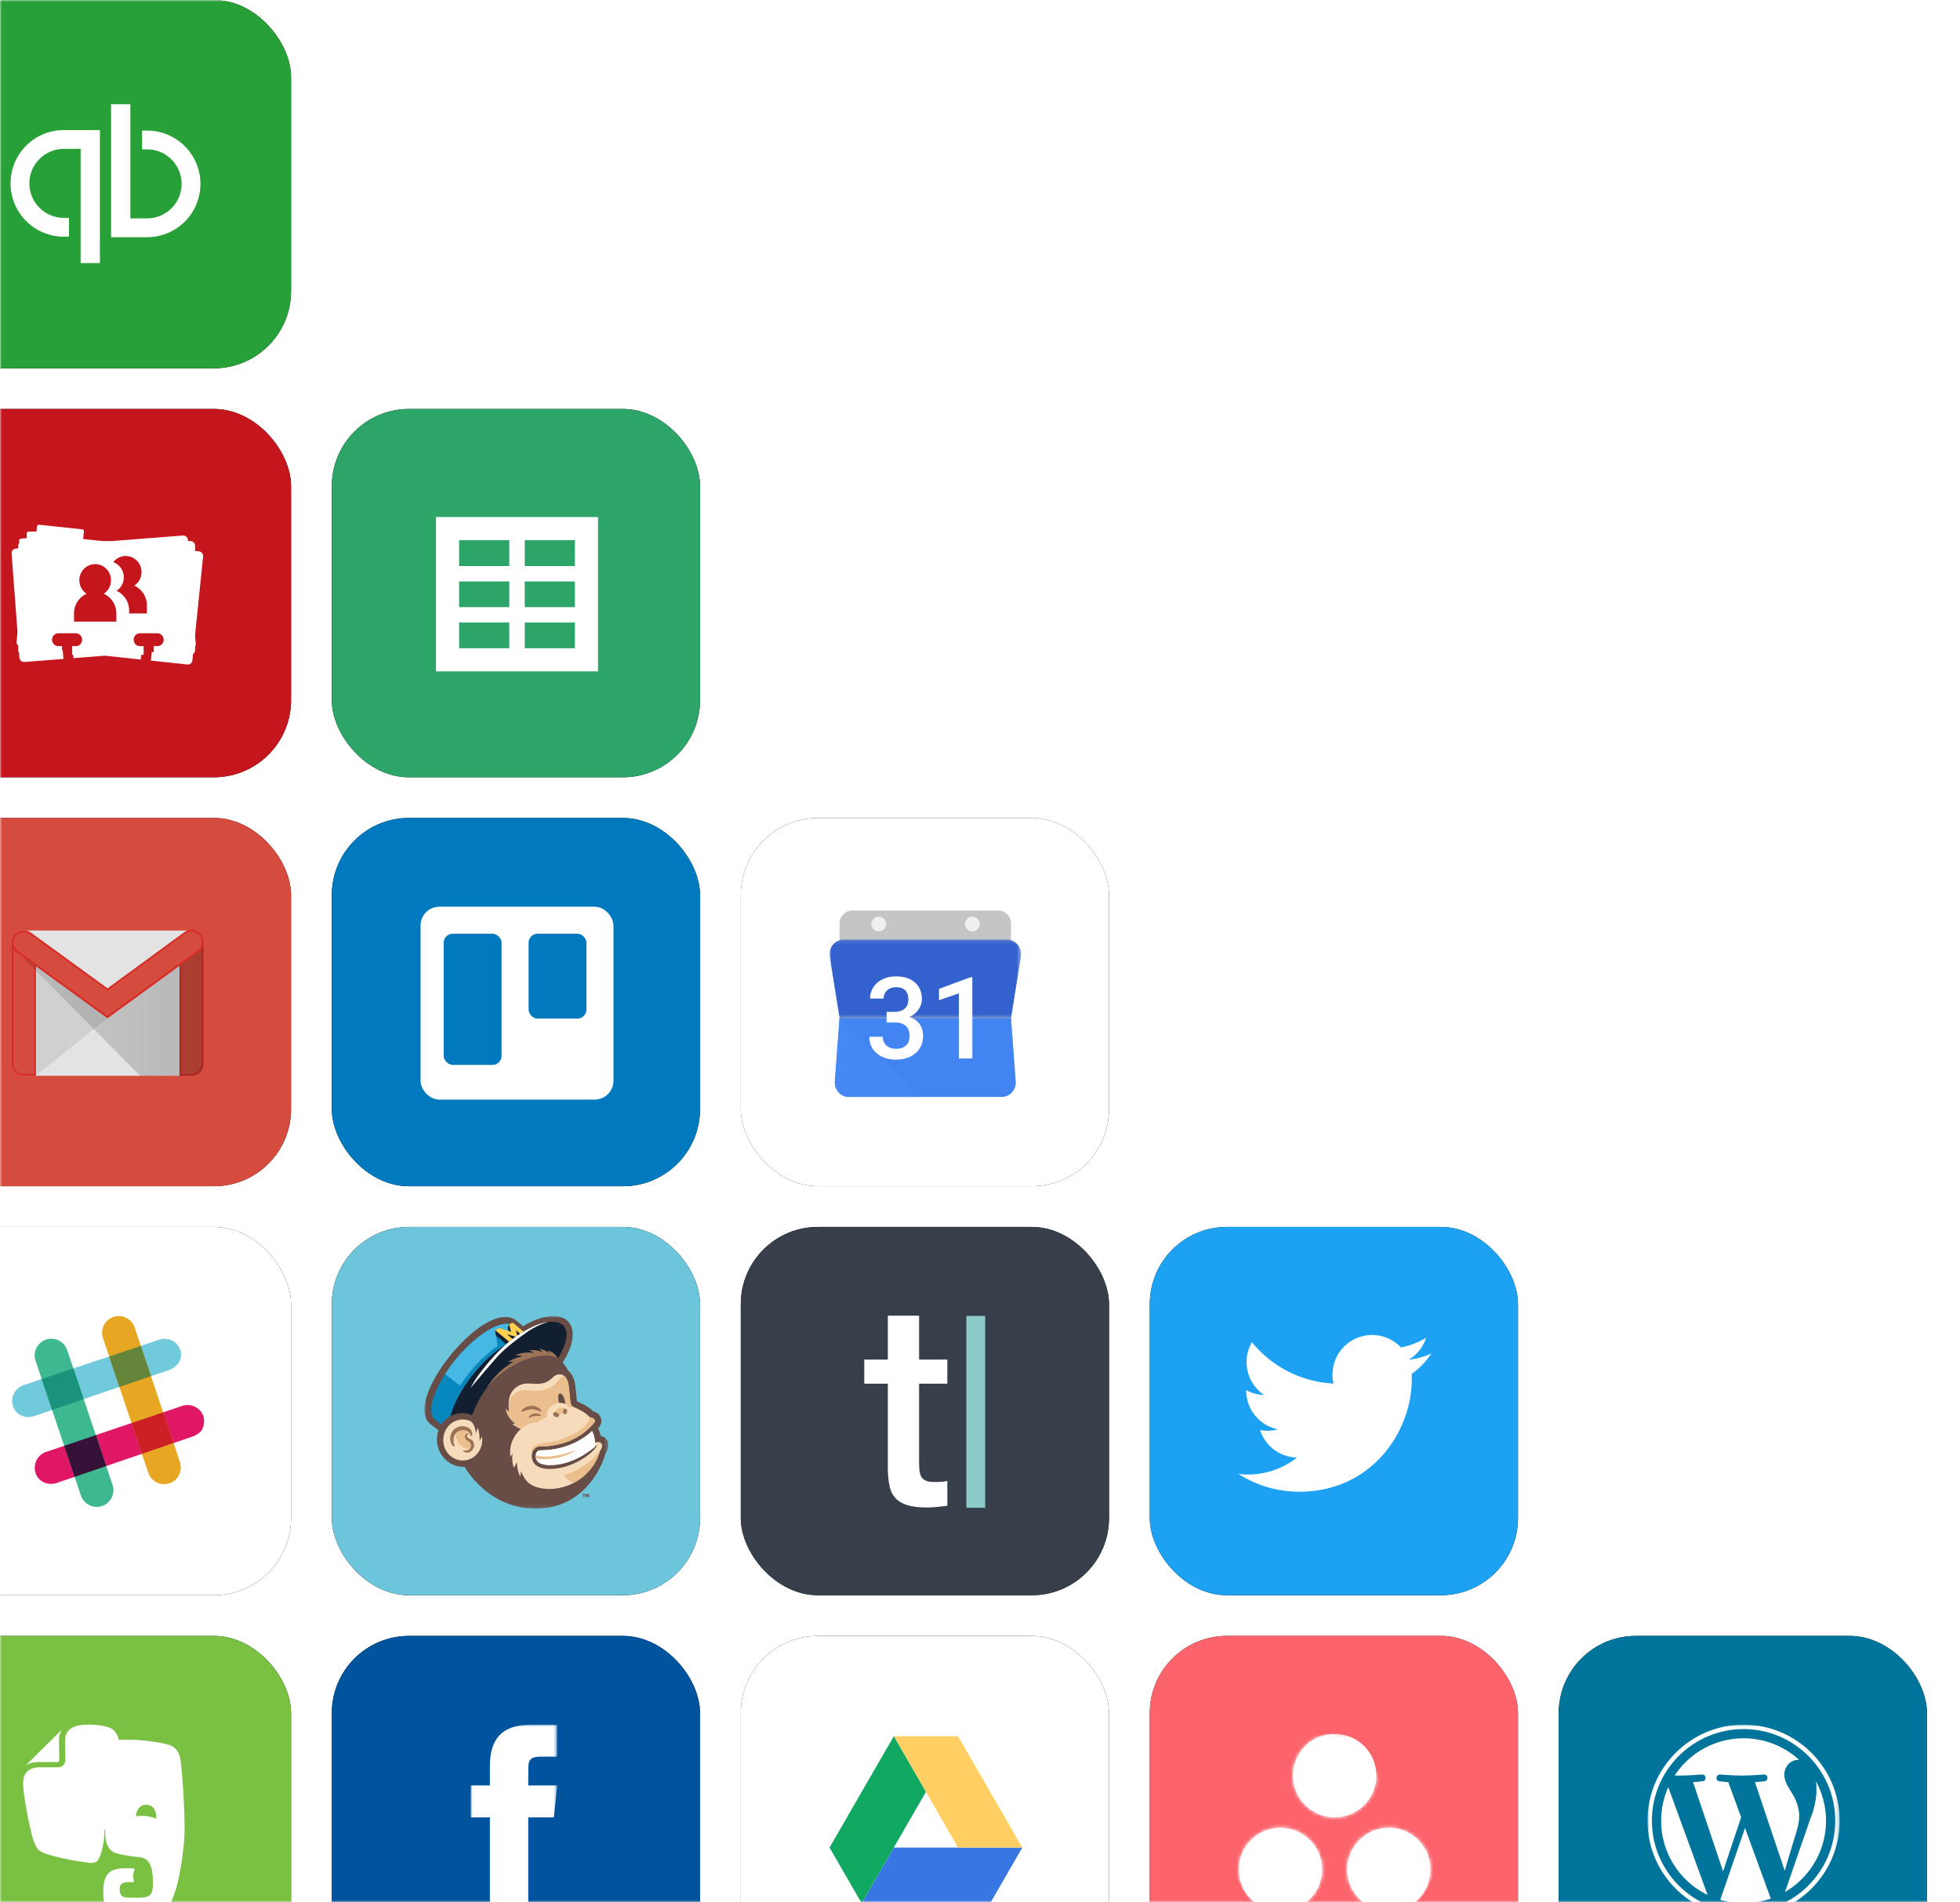 <svg width="508" height="493" viewBox="0 0 508 493" xmlns="http://www.w3.org/2000/svg" xmlns:xlink="http://www.w3.org/1999/xlink"><title>hero-icons-left</title><defs><path id="a" d="M0 0h508v493H0z"/><rect id="d" width="95.437" height="95.455" rx="20"/><filter x="-50%" y="-50%" width="200%" height="200%" filterUnits="objectBoundingBox" id="c"><feOffset in="SourceAlpha" result="shadowOffsetOuter1"/><feGaussianBlur stdDeviation="5" in="shadowOffsetOuter1" result="shadowBlurOuter1"/><feColorMatrix values="0 0 0 0 0 0 0 0 0 0 0 0 0 0 0 0 0 0 0.1 0" in="shadowBlurOuter1"/></filter><path id="e" d="M0 0h49.806v49.806H0z"/><rect id="h" width="95.437" height="95.455" rx="20"/><filter x="-50%" y="-50%" width="200%" height="200%" filterUnits="objectBoundingBox" id="g"><feOffset in="SourceAlpha" result="shadowOffsetOuter1"/><feGaussianBlur stdDeviation="5" in="shadowOffsetOuter1" result="shadowBlurOuter1"/><feColorMatrix values="0 0 0 0 0 0 0 0 0 0 0 0 0 0 0 0 0 0 0.1 0" in="shadowBlurOuter1"/></filter><path id="i" d="M.055.158h49.73v45.967H.056V.158z"/><path d="M24.92.158C18.948.158 14.106 5 14.106 10.973c0 5.974 4.842 10.817 10.816 10.817 5.973 0 10.815-4.843 10.815-10.817L24.92.158zm3.235 35.15c0 5.974 4.842 10.817 10.815 10.817 5.974 0 10.816-4.843 10.816-10.817 0-5.973-4.842-10.815-10.816-10.815-5.973 0-10.815 4.842-10.815 10.815zm-28.1 0c0-5.973 4.843-10.814 10.815-10.814 5.974 0 10.817 4.841 10.817 10.815 0 5.973-4.843 10.816-10.817 10.816-5.972 0-10.815-4.843-10.815-10.816z" id="k"/><rect id="n" width="95.437" height="95.455" rx="20"/><filter x="-50%" y="-50%" width="200%" height="200%" filterUnits="objectBoundingBox" id="m"><feOffset in="SourceAlpha" result="shadowOffsetOuter1"/><feGaussianBlur stdDeviation="5" in="shadowOffsetOuter1" result="shadowBlurOuter1"/><feColorMatrix values="0 0 0 0 0 0 0 0 0 0 0 0 0 0 0 0 0 0 0.1 0" in="shadowBlurOuter1"/></filter><rect id="p" width="95.437" height="95.455" rx="20"/><filter x="-50%" y="-50%" width="200%" height="200%" filterUnits="objectBoundingBox" id="o"><feOffset in="SourceAlpha" result="shadowOffsetOuter1"/><feGaussianBlur stdDeviation="5" in="shadowOffsetOuter1" result="shadowBlurOuter1"/><feColorMatrix values="0 0 0 0 0 0 0 0 0 0 0 0 0 0 0 0 0 0 0.1 0" in="shadowBlurOuter1"/></filter><path id="q" d="M11.216 48.072H22.43V0H0v48.072z"/><rect id="t" width="95.437" height="95.455" rx="20"/><filter x="-50%" y="-50%" width="200%" height="200%" filterUnits="objectBoundingBox" id="s"><feOffset in="SourceAlpha" result="shadowOffsetOuter1"/><feGaussianBlur stdDeviation="5" in="shadowOffsetOuter1" result="shadowBlurOuter1"/><feColorMatrix values="0 0 0 0 0 0 0 0 0 0 0 0 0 0 0 0 0 0 0.1 0" in="shadowBlurOuter1"/></filter><rect id="v" width="95.437" height="95.455" rx="20"/><filter x="-50%" y="-50%" width="200%" height="200%" filterUnits="objectBoundingBox" id="u"><feOffset in="SourceAlpha" result="shadowOffsetOuter1"/><feGaussianBlur stdDeviation="5" in="shadowOffsetOuter1" result="shadowBlurOuter1"/><feColorMatrix values="0 0 0 0 0 0 0 0 0 0 0 0 0 0 0 0 0 0 0.1 0" in="shadowBlurOuter1"/></filter><rect id="x" width="95.437" height="95.455" rx="20"/><filter x="-50%" y="-50%" width="200%" height="200%" filterUnits="objectBoundingBox" id="w"><feOffset in="SourceAlpha" result="shadowOffsetOuter1"/><feGaussianBlur stdDeviation="5" in="shadowOffsetOuter1" result="shadowBlurOuter1"/><feColorMatrix values="0 0 0 0 0 0 0 0 0 0 0 0 0 0 0 0 0 0 0.1 0" in="shadowBlurOuter1"/></filter><rect id="z" width="95.437" height="95.455" rx="20"/><filter x="-50%" y="-50%" width="200%" height="200%" filterUnits="objectBoundingBox" id="y"><feOffset in="SourceAlpha" result="shadowOffsetOuter1"/><feGaussianBlur stdDeviation="5" in="shadowOffsetOuter1" result="shadowBlurOuter1"/><feColorMatrix values="0 0 0 0 0 0 0 0 0 0 0 0 0 0 0 0 0 0 0.1 0" in="shadowBlurOuter1"/></filter><path id="A" d="M0 0v49.9h47.68V0H0z"/><rect id="D" width="95.437" height="95.455" rx="20"/><filter x="-50%" y="-50%" width="200%" height="200%" filterUnits="objectBoundingBox" id="C"><feOffset in="SourceAlpha" result="shadowOffsetOuter1"/><feGaussianBlur stdDeviation="5" in="shadowOffsetOuter1" result="shadowBlurOuter1"/><feColorMatrix values="0 0 0 0 0 0 0 0 0 0 0 0 0 0 0 0 0 0 0.1 0" in="shadowBlurOuter1"/></filter><rect id="F" width="95.437" height="95.455" rx="20"/><filter x="-50%" y="-50%" width="200%" height="200%" filterUnits="objectBoundingBox" id="E"><feOffset in="SourceAlpha" result="shadowOffsetOuter1"/><feGaussianBlur stdDeviation="5" in="shadowOffsetOuter1" result="shadowBlurOuter1"/><feColorMatrix values="0 0 0 0 0 0 0 0 0 0 0 0 0 0 0 0 0 0 0.1 0" in="shadowBlurOuter1"/></filter><path id="G" d="M0 .14v20.406h49.647V.14H0z"/><rect id="J" width="95.437" height="95.455" rx="20"/><filter x="-50%" y="-50%" width="200%" height="200%" filterUnits="objectBoundingBox" id="I"><feOffset in="SourceAlpha" result="shadowOffsetOuter1"/><feGaussianBlur stdDeviation="5" in="shadowOffsetOuter1" result="shadowBlurOuter1"/><feColorMatrix values="0 0 0 0 0 0 0 0 0 0 0 0 0 0 0 0 0 0 0.1 0" in="shadowBlurOuter1"/></filter><rect id="L" width="95.437" height="95.455" rx="20"/><filter x="-50%" y="-50%" width="200%" height="200%" filterUnits="objectBoundingBox" id="K"><feOffset in="SourceAlpha" result="shadowOffsetOuter1"/><feGaussianBlur stdDeviation="5" in="shadowOffsetOuter1" result="shadowBlurOuter1"/><feColorMatrix values="0 0 0 0 0 0 0 0 0 0 0 0 0 0 0 0 0 0 0.1 0" in="shadowBlurOuter1"/></filter><linearGradient x1=".004%" y1="49.998%" x2="100.032%" y2="49.998%" id="M"><stop stop-opacity=".1" offset="0%"/><stop stop-opacity=".2" offset="100%"/></linearGradient><rect id="O" width="95.437" height="95.455" rx="20"/><filter x="-50%" y="-50%" width="200%" height="200%" filterUnits="objectBoundingBox" id="N"><feOffset in="SourceAlpha" result="shadowOffsetOuter1"/><feGaussianBlur stdDeviation="5" in="shadowOffsetOuter1" result="shadowBlurOuter1"/><feColorMatrix values="0 0 0 0 0 0 0 0 0 0 0 0 0 0 0 0 0 0 0.1 0" in="shadowBlurOuter1"/></filter><rect id="Q" width="95.437" height="95.455" rx="20"/><filter x="-50%" y="-50%" width="200%" height="200%" filterUnits="objectBoundingBox" id="P"><feOffset in="SourceAlpha" result="shadowOffsetOuter1"/><feGaussianBlur stdDeviation="5" in="shadowOffsetOuter1" result="shadowBlurOuter1"/><feColorMatrix values="0 0 0 0 0 0 0 0 0 0 0 0 0 0 0 0 0 0 0.1 0" in="shadowBlurOuter1"/></filter><rect id="S" width="95.437" height="95.455" rx="20"/><filter x="-50%" y="-50%" width="200%" height="200%" filterUnits="objectBoundingBox" id="R"><feOffset in="SourceAlpha" result="shadowOffsetOuter1"/><feGaussianBlur stdDeviation="5" in="shadowOffsetOuter1" result="shadowBlurOuter1"/><feColorMatrix values="0 0 0 0 0 0 0 0 0 0 0 0 0 0 0 0 0 0 0.1 0" in="shadowBlurOuter1"/></filter></defs><g fill="none" fill-rule="evenodd"><mask id="b" fill="#fff"><use xlink:href="#a"/></mask><g mask="url(#b)"><g transform="translate(404 424)"><use fill="#000" filter="url(#c)" xlink:href="#d"/><use fill="#00749A" xlink:href="#d"/></g><g transform="translate(427 447)"><mask id="f" fill="#fff"><use xlink:href="#e"/></mask><g mask="url(#f)" fill-rule="nonzero"><path d="M127.313 19.604h-8.641v.917c2.703 0 3.137.58 3.137 4.007v6.18c0 3.427-.433 4.055-3.137 4.055-2.075-.29-3.476-1.4-5.407-3.525l-2.22-2.413c2.992-.532 4.585-2.414 4.585-4.538 0-2.655-2.268-4.683-6.516-4.683h-8.496v.917c2.703 0 3.137.58 3.137 4.007v6.18c0 3.427-.434 4.055-3.137 4.055v.917h9.606v-.917c-2.702 0-3.137-.628-3.137-4.056V28.97h.82l5.359 6.71h14.047c6.903 0 9.897-3.669 9.897-8.062-.001-4.393-2.994-8.014-9.897-8.014zm-20.226 7.868v-6.42h1.979c2.172 0 3.138 1.497 3.138 3.235 0 1.69-.966 3.186-3.138 3.186h-1.979zm20.371 6.71h-.338c-1.737 0-1.979-.433-1.979-2.654V21.053h2.317c5.02 0 5.937 3.668 5.937 6.517 0 2.944-.917 6.613-5.937 6.613zM73.731 29.26l3.33-9.848c.966-2.848.532-3.668-2.558-3.668v-.966h9.075v.966c-3.04 0-3.765.723-4.971 4.247L73.103 36.5h-.627l-4.924-15.11-5.02 15.11h-.628l-5.358-16.51c-1.159-3.523-1.931-4.247-4.731-4.247v-.966H62.53v.966c-2.848 0-3.62.676-2.607 3.668l3.235 9.849 4.875-14.483h.918L73.73 29.26zm16.412 7.048c-5.31 0-9.654-3.91-9.654-8.69 0-4.73 4.344-8.641 9.654-8.641s9.655 3.91 9.655 8.641c0 4.78-4.345 8.69-9.655 8.69zm0-15.833c-4.44 0-5.986 4.005-5.986 7.143 0 3.187 1.545 7.145 5.986 7.145 4.49 0 6.035-3.958 6.035-7.145 0-3.138-1.545-7.143-6.035-7.143z" fill="#00749A"/><g fill="#FFF"><path d="M3.54 24.902c0 8.457 4.914 15.764 12.04 19.228L5.39 16.208a21.282 21.282 0 0 0-1.85 8.694zm35.785-1.078c0-2.64-.948-4.468-1.762-5.891-1.083-1.76-2.097-3.25-2.097-5.01 0-1.964 1.489-3.792 3.587-3.792.095 0 .184.012.277.017A21.286 21.286 0 0 0 24.903 3.54c-7.463 0-14.03 3.83-17.85 9.63.502.014.975.024 1.375.024 2.235 0 5.694-.27 5.694-.27 1.152-.069 1.287 1.623.137 1.759 0 0-1.157.136-2.445.204l7.78 23.14 4.675-14.022-3.329-9.119a38.796 38.796 0 0 1-2.24-.203c-1.151-.068-1.016-1.828.135-1.76 0 0 3.528.27 5.627.27 2.234 0 5.694-.27 5.694-.27 1.152-.068 1.287 1.623.137 1.76 0 0-1.16.136-2.445.203l7.72 22.965 2.13-7.12c.924-2.955 1.627-5.078 1.627-6.907z"/><path d="M25.278 26.771l-6.41 18.625a21.348 21.348 0 0 0 13.13-.34 1.81 1.81 0 0 1-.152-.294l-6.568-17.99zm18.37-12.118c.093.68.145 1.411.145 2.197 0 2.167-.405 4.604-1.625 7.652l-6.525 18.867c6.35-3.704 10.623-10.585 10.623-18.467a21.247 21.247 0 0 0-2.617-10.25z"/><path d="M24.903 0C11.172 0 0 11.171 0 24.902c0 13.733 11.172 24.905 24.903 24.905 13.731 0 24.905-11.171 24.905-24.905C49.808 11.172 38.634 0 24.903 0zm0 48.665c-13.101 0-23.761-10.66-23.761-23.763 0-13.1 10.66-23.76 23.761-23.76 13.101 0 23.76 10.66 23.76 23.76 0 13.103-10.659 23.763-23.76 23.763z"/></g></g></g></g><g mask="url(#b)"><g transform="translate(298 424)"><use fill="#000" filter="url(#g)" xlink:href="#h"/><use fill="#FC636B" xlink:href="#h"/></g><g transform="translate(321 449.227)"><mask id="j" fill="#fff"><use xlink:href="#i"/></mask><path d="M38.97 24.493c-5.973 0-10.815 4.842-10.815 10.815 0 5.974 4.842 10.817 10.816 10.817 5.973 0 10.815-4.843 10.815-10.817 0-5.973-4.842-10.815-10.816-10.815m-28.1 0C4.897 24.494.056 29.336.056 35.31c0 5.973 4.842 10.816 10.816 10.816 5.973 0 10.816-4.843 10.816-10.816 0-5.974-4.843-10.815-10.817-10.815m24.866-13.52c0 5.973-4.842 10.816-10.815 10.816-5.974 0-10.816-4.843-10.816-10.817C14.105 5 18.947.158 24.92.158S35.736 5 35.736 10.973" fill="#FFF" mask="url(#j)"/></g><g transform="translate(321 449.227)"><mask id="l" fill="#fff"><use xlink:href="#k"/></mask><path d="M24.92.158c15.04 0 27.23 12.192 27.23 27.23 0 15.037-12.19 27.227-27.228 27.227-15.038 0-27.229-12.19-27.229-27.227C-2.308 12.35 9.883.158 24.921.158" fill="#FFF" mask="url(#l)"/></g></g><g mask="url(#b)"><g transform="translate(192 424)"><use fill="#000" filter="url(#m)" xlink:href="#n"/><use fill="#FFF" xlink:href="#n"/></g><g fill-rule="nonzero"><path fill="#3777E3" d="M223.328 493.282l8.328-14.427h33.311l-8.328 14.427z"/><path fill="#FFCF63" d="M248.312 478.855h16.655L248.312 450h-16.656z"/><path fill="#11A861" d="M215 478.855l8.328 14.427 16.656-28.855L231.656 450z"/></g></g><g mask="url(#b)"><g transform="translate(86 424)"><use fill="#000" filter="url(#o)" xlink:href="#p"/><use fill="#00549E" xlink:href="#p"/></g><g transform="translate(122 447)"><mask id="r" fill="#fff"><use xlink:href="#q"/></mask><path d="M14.914 48.072H4.971V24.035H.001V15.75h4.97v-4.973C4.971 4.02 7.776 0 15.746 0h6.637v8.285h-4.147c-3.103 0-3.309 1.158-3.309 3.318l-.013 4.147h7.517l-.88 8.285h-6.637v24.037z" fill="#FFF" mask="url(#r)"/></g></g><g mask="url(#b)"><g transform="translate(-20 424)"><use fill="#000" filter="url(#s)" xlink:href="#t"/><use fill="#7AC143" xlink:href="#t"/></g><path d="M37.158 470.65c-.676-.023-1.326.02-1.933.117.172-1.377.74-3.068 2.754-2.997 2.23.077 2.543 2.184 2.55 3.611-.94-.418-2.104-.686-3.371-.73m9.534-14.951c-.372-1.996-1.56-2.98-2.633-3.366-1.156-.418-3.503-.851-6.451-1.198-2.37-.28-5.16-.258-6.843-.206-.203-1.384-1.174-2.649-2.26-3.087-2.894-1.165-7.367-.882-8.516-.561-.912.256-1.922.778-2.484 1.582-.377.54-.621 1.228-.622 2.191 0 .545.015 1.829.029 2.97.013 1.143.03 2.167.03 2.174a1.853 1.853 0 0 1-1.85 1.849h-4.694c-1.001 0-1.766.167-2.35.433-.586.266-1 .624-1.315 1.047-.627.842-.735 1.88-.733 2.941 0 0 .009.866.217 2.542.174 1.297 1.58 10.356 2.917 13.112.517 1.071.863 1.518 1.88 1.99 2.267.972 7.446 2.051 9.874 2.36 2.422.31 3.943.962 4.85-.938.001-.005.181-.472.425-1.16.788-2.384.898-4.499.898-6.03 0-.155.227-.162.227 0 0 1.081-.205 4.906 2.683 5.931 1.141.405 3.506.765 5.91 1.048 2.174.25 3.752 1.104 3.752 6.682 0 3.393-.713 3.857-4.438 3.857-3.02 0-4.171.078-4.171-2.32 0-1.94 1.918-1.736 3.338-1.736.636 0 .175-.472.175-1.669 0-1.19.745-1.878.04-1.896-4.915-.135-7.806-.005-7.806 6.142 0 5.58 2.135 6.616 9.11 6.616 5.47 0 7.396-.18 9.656-7.186.447-1.383 1.527-5.604 2.182-12.692.414-4.482-.39-18.009-1.027-21.422m-36.514.985h4.696a.488.488 0 0 0 .486-.486c0-.002-.058-4.024-.058-5.142v-.014c0-.918.193-1.718.529-2.39l.16-.302a.102.102 0 0 0-.053.03l-9.118 9.042a.103.103 0 0 0-.034.052c.189-.092.447-.22.483-.236.793-.359 1.756-.554 2.91-.554" fill="#FFF"/></g><g mask="url(#b)"><g transform="translate(298 318)"><use fill="#000" filter="url(#u)" xlink:href="#v"/><use fill="#1DA1F2" xlink:href="#v"/></g><path d="M336.724 386.628c18.868 0 29.188-15.632 29.188-29.188 0-.444 0-.886-.03-1.326a20.872 20.872 0 0 0 5.118-5.31 20.476 20.476 0 0 1-5.892 1.614 10.294 10.294 0 0 0 4.51-5.674 20.558 20.558 0 0 1-6.514 2.49 10.268 10.268 0 0 0-17.482 9.356 29.124 29.124 0 0 1-21.142-10.718 10.266 10.266 0 0 0 3.176 13.694 10.182 10.182 0 0 1-4.656-1.284v.13a10.262 10.262 0 0 0 8.23 10.056c-1.51.412-3.095.472-4.632.176a10.27 10.27 0 0 0 9.584 7.124A20.584 20.584 0 0 1 321 382.02a29.042 29.042 0 0 0 15.724 4.6" fill="#FFF" fill-rule="nonzero"/></g><g mask="url(#b)"><g transform="translate(192 318)"><use fill="#000" filter="url(#w)" xlink:href="#x"/><use fill="#37404A" xlink:href="#x"/></g><path fill="#8BCBCA" d="M250.463 390.782h4.878v-49.728h-4.878z"/><path d="M224 352.38h6.112V341h8.102v11.38h7.32v6.242h-7.32v20.265c0 .88.036 1.64.106 2.275.072.638.238 1.175.498 1.616.26.44.65.77 1.173.991.521.22 1.231.33 2.132.33.569 0 1.138-.01 1.706-.037a8.148 8.148 0 0 0 1.706-.256v6.462c-.902.097-1.777.194-2.63.293a23.28 23.28 0 0 1-2.63.147c-2.132 0-3.85-.21-5.152-.624-1.304-.416-2.322-1.028-3.056-1.836-.735-.808-1.233-1.823-1.493-3.048-.261-1.222-.415-2.617-.462-4.184v-22.394H224v-6.241z" fill="#FFF"/></g><g mask="url(#b)"><g transform="translate(86 318)"><use fill="#000" filter="url(#y)" xlink:href="#z"/><use fill="#6DC5DC" xlink:href="#z"/></g><g transform="translate(110 341.1)"><mask id="B" fill="#fff"><use xlink:href="#A"/></mask><path d="M41.742 46.134v.778h.206v-.562l.169.562h.176l.168-.563v.563h.207v-.778h-.323l-.14.448-.14-.448h-.323zm-.528.187v.59h.227v-.59h.231v-.187h-.686v.187h.228zm5.722-10.663c-.04.127-3.712 14.246-18.145 14.242-12.476-.004-18.39-10.848-18.39-10.848a6.464 6.464 0 0 1-2.595-.391c-3.66-1.345-5.417-5.532-4.154-9.046l-2.011-1.537C-6.152 22.142 15.923-5.023 23.73 1.123l1.863 1.5C28.396.92 31.172 0 33.428 0c1.603 0 2.943.464 3.845 1.441 2.027 2.194 1.298 6.383-1.468 10.625.595.565 1.088 1.333 1.44 2.095.88.678 1.45 1.71 1.733 3.135.315 1.585.38 3.842.579 4.811.746.337.428.181 1.223.579.83.414 1.84.919 2.956 1.993 1.984.497 2.742 2.607 1.58 4.046-.03.039-.17.205-.316.37.035.091.416.708.69 1.963.822.194 1.477.7 1.821 1.435.594 1.436-.575 3.165-.575 3.165z" fill="#684C46" mask="url(#B)"/></g><path d="M150.82 382.965c3.914-3.076 4.598-6.78 4.663-6.907.963-1.155.701-2.293-.571-2.293-.405 0-.71.106-.71.106s.004-1.685-.776-2.998c-.6.676-2.27 2.015-4.458 3.054-2.053.975-4.792 1.829-8.187 1.942-.95.04-1.538-.114-1.87.994-.105.392-.06.973.02 1.141.268.918.967 1.323 1.888 1.537.699.163 1.44.178 1.44.178 6.885.193 12.413-5.176 12.479-5.221.064-.052.117-.114.117-.114l-.068.158c-.995 2.236-6.752 6.291-12.483 6.175l-.018.007c-1.33-.005-2.944-.347-3.784-1.388-1.328-1.647-.639-4.386 1.478-4.45l.706-.017c5.242-.16 9.945-2.087 13.312-6.108.463-.575-.054-1.365-1.058-1.389a.033.033 0 0 1-.023-.01c-1.19-1.274-2.236-1.725-3.166-2.197-1.951-.994-1.767-.136-2.221-4.956-.123-1.3-.369-3.072-1.51-3.751a1.857 1.857 0 0 0-.966-.255c-.336 0-.5.069-.566.083-.625.139-.98.493-1.426.904-2.105 1.941-3.787 1.414-6.298 1.392-2.358-.02-4.44 1.625-4.839 4.15v.002c-.194 1.323-.069 2.666.139 3.27 0 0-.64-.425-.946-.802.37 2.308 2.475 3.816 2.475 3.816-.331.076-.809.044-.809.044.002.002 1.202.951 2.244 1.282-.271.169-1.644 1.523-2.352 3.388-.662 1.745-.393 3.84-.393 3.84l.576-.858s-.376 1.912.351 3.763c.241-.55.769-1.534.769-1.534s-.084 2.053.904 3.733c.026-.388.174-1.375.174-1.375s.567 1.752 1.877 2.977c2.452 2.177 8.945 2.57 13.886-1.313m-27.474-11.52c.314-.799.473-1.455.473-1.455.36 1.1.544 2.257.471 3.427.299-.397.619-1.145.619-1.145.555 3.267-1.83 6.257-4.97 6.257-2.788 0-5.049-2.38-5.049-5.315 0-2.935 2.26-5.315 5.05-5.315.722 0 1.41.16 2.031.448 0 0 1.073.541 1.375 3.098" fill="#F6DCBA"/><path d="M114.408 369.22c-.02-.006-1.9-1.385-2.167-1.84-1.582-2.669 1.17-8.151 3.128-11.268 4.84-7.702 12.895-13.78 16.554-12.912l3.757 1.94a30.4 30.4 0 0 0-3.715 2.612l-.8.67s-2.334 1.573-3.495 2.564c-4.655 3.971-9.238 10.12-10.938 16.055 0 0-1.396.693-2.324 2.179" fill="#0688BF"/><path d="M131.923 343.2c-3.659-.868-11.714 5.21-16.554 12.912l-.004.007.02.002 3.856 3.036c4.234-6.721 9.556-10.187 9.706-10.289l-.612-4.113 1.146-.549 2.298.745-.175-.768.319-.983z" fill="#46B8E3"/><path d="M135.68 345.14l-3.715 2.612-.26.203-3.294-2.69-.076-.51 1.146-.548 2.298.744.039-1.427.105-.324 1.006-.386 2.75 2.325" fill="#FFD14F"/><path d="M143.01 342.576c-2.456 0-5.214 1.293-7.33 2.563-.297.175-.591.357-.88.544l-1.107-.928.402 1.397c-.152.105-.3.209-.446.312l-2.287-.698 1.514 1.267a26.86 26.86 0 0 0-.91.72l-3.63-2.998.191 1.343 2.639 2.325s-2.335 1.571-3.496 2.562c-4.655 3.972-9.238 10.121-10.938 16.056l.097-.054.04-.02c.047-.026.094-.05.141-.074a4.58 4.58 0 0 1 .237-.112l.086-.038a5.01 5.01 0 0 1 .158-.062c.025-.01.049-.02.073-.028.077-.028.154-.053.23-.076 1.155-.344 2.727-.566 4.568.215.924-2.33 2.028-4.702 3.768-6.98 1.41-1.849 2.767-3.498 4.395-4.405 3.082-2.895 11.388-5.966 14.05-3.304.629-1.03 1.175-2.004 1.625-3.226 1.11-2.937 1.13-6.3-3.19-6.3" fill="#121F30"/><path fill="#121F30" d="M132.466 345.173l-.543-1.973-.32.983.192.773z"/><path d="M138.065 343.864c1.342-.618 2.78-1.107 4.16-1.248-1.37.308-3.04 1.019-5.018 2.229-.048.028-4.68 3.154-7.51 5.961-1.543 1.53-7.736 8.956-7.73 8.95 1.131-2.142 1.877-3.193 3.669-5.447a50.52 50.52 0 0 1 3.201-3.658 42.67 42.67 0 0 1 1.124-1.12c.143-.137 3.38-3.451 8.104-5.667M154.2 373.87s.005-1.686-.775-2.999c-.6.676-2.269 2.015-4.458 3.054-2.053.975-4.792 1.829-8.187 1.942-.95.04-1.538-.114-1.87.994a1.814 1.814 0 0 0-.051.312v.011h-.001a2.685 2.685 0 0 0-.005.375v.006l.001.017c.003.048.007.095.012.139l.001.007.001.006a.969.969 0 0 0 .062.268l.004.015c.271.908.968 1.31 1.884 1.522.699.163 1.44.178 1.44.178 5.617.158 10.332-3.388 11.913-4.723.027-.374.043-.64.03-1.124" fill="#FFF"/><path d="M121.698 375.477l.004-.003c.298-.32.423-.768.353-1.197-.11-.616-.809-.74-1.27-1.219l-.022-.023a1.296 1.296 0 0 1-.023-.025l-.001-.002a1.03 1.03 0 0 1-.263-.753c.036-.63.596-.807.887-.691 0 0 .346.081.614.455v-.002c-.041-.123-.033-.322-.242-.618-.344-.487-1.132-.981-2.25-.744h.001c-.207.043-.09.019-.295.076a.753.753 0 0 0-.086.028c-.064.03-.123.05-.18.081-.03.016-.197.093-.399.245-1.256 1.621.871 4.561 3.172 4.392m27.39.457a.28.28 0 0 0-.052.009c-.571.132-6.457 2.412-10.177 1.243-.017.204-.012.631.072.817v.001a10.89 10.89 0 0 0 2.102.185c4.896 0 8.424-2.226 8.056-2.255m-.684-11.427c-.553-.398-.573-1.091-.875-4.298-.097-1.023-.27-2.338-.896-3.184-.13-.113-.312-.243-.574-.243-.395-.017-.842.393-1.095.673-.72 1.038-1.407 1.706-2.622 2.286-1.23.556-2.4.758-3.613.72-.888-.028-1.666-.175-2.429-.184-1.413-.022-2.638.436-3.53 1.563-.612.773-.858 1.59-.936 2.562a8.57 8.57 0 0 0 .056.773c.063.493.151.748.151.748a.04.04 0 0 1-.001.012l.022.07s-.64-.427-.945-.804c.308 1.924 1.822 3.293 2.318 3.695a8.736 8.736 0 0 1 .157.122c-.332.076-.809.044-.809.044.002.002 1.202.951 2.243 1.282 1.382-1.168 2.948-1.616 4.234-1.755.78-.483 1.618-.958 2.517-1.417-.272-1.696 1.232-3.405 3.126-3.569 1.429-.104 2.124.537 2.624 1.221.272-.086.578-.181.92-.282a.288.288 0 0 1-.043-.035m-10.48 12.093c.253-.938.965-1.68 2.055-1.714l.706-.017c5.242-.16 9.945-2.087 13.312-6.108.463-.575-.054-1.365-1.058-1.39h-.014c-.17.18-.2.508-.481.998-1.024 1.78-2.44 2.593-4.33 3.537-5.792 2.884-8.795 1.542-10 3.307-.35.52-.357 1.1-.19 1.387m8.394-11.49c-.8-.568-2.125-.115-2.417.826.463.023.954.374.924.822a1.773 1.773 0 0 1 1.243-.487c-.218-.35-.107-.952.25-1.16m4.501 17.853c-.672.528-1.372.977-2.087 1.353-1.654-.628-2.67-1.967-2.67-1.967s1.419-.336 3.314-1.3c2.305-1.17 4.46-2.863 6.106-4.992-.065.127-.75 3.831-4.663 6.906" fill="#EBBE8D"/><path d="M131.85 354.6c5.435-3.522 10.864-3.927 12.724-2.497a1.384 1.384 0 0 0-.045-.115c-.472-1.004-1.574-1.704-2.556-1.984.173.178.422.506.523.7a7.822 7.822 0 0 0-2.753-1.17s.122.088.143.108c.205.19.477.492.589.751-.982-.394-2.223-.615-3.286-.41-.015.002-.133.03-.133.03l.17.044c.352.104.855.319 1.076.613-1.764-.31-3.704.033-4.75.619.134-.006.133-.007.246-.004.386.01 1.161.063 1.487.27-1.113.226-2.723.724-3.59 1.47.153-.018 1.022-.13 1.377-.072-4.771 2.73-6.942 6.858-6.942 6.858 1.406-1.833 3.231-3.597 5.72-5.21m11.562 11.653c-.157.288.035.697.43.914.395.216.843.158 1.001-.13.158-.288-.034-.697-.43-.914-.395-.216-.843-.158-1 .13m3.155-1.149c-.287-.045-.57.238-.631.632-.062.394.122.75.409.795.287.044.57-.238.631-.632.062-.394-.121-.75-.409-.795m-25.331 7.499a.467.467 0 0 1-.187-.27c-.044-.203-.02-.321.153-.443.134-.092.242-.136.242-.194.006-.109-.442-.221-.755.087-.26.277-.342.855.073 1.305.462.498 1.18.615 1.291 1.242.015.088.026.187.018.285.002.112-.035.273-.037.283-.14.605-.713 1.183-1.66 1.036-.175-.026-.288-.047-.322 0-.072.103.333.567 1.076.55.727-.015 1.448-.56 1.68-1.377.002-.011.07-.243.076-.45a1.871 1.871 0 0 0-.027-.479c-.19-1.05-1.233-1.266-1.621-1.575m.166-1.5c.142.113.25.233.331.348.266.375.181.595.29.701.04.039.096.051.152.028.15-.062.224-.301.238-.468v-.001c.038-.402-.174-.853-.455-1.173l-.001-.001a2.467 2.467 0 0 0-.669-.537 2.783 2.783 0 0 0-.927-.317 3.491 3.491 0 0 0-1.345.074h.001c-.084.024-.188.047-.278.082-.97.378-1.61 1.073-1.894 1.994a3.476 3.476 0 0 0-.068 1.745c.083.375.25.798.513 1.076.328.355.688.287.534-.043-.036-.09-.234-.464-.261-1.14a3.334 3.334 0 0 1 .206-1.321c.09-.227.212-.448.373-.647.33-.404.735-.584.782-.61.057-.03.116-.052.18-.082a.785.785 0 0 1 .086-.028c.204-.057.088-.032.295-.076.776-.165 1.445.015 1.917.396m18.585-4.427c-.316-.241-.898-.403-1.502-.3-.127.019-.244.058-.36.09a2.08 2.08 0 0 0-.798.462c-.24.232-.31.448-.24.501.069.055.236-.026.493-.13.863-.36 1.474-.369 2.056-.328.28.019.468.036.512-.04.03-.053-.025-.151-.16-.255m.228-1.18c.106.156.134.273.091.321-.085.1-.39-.035-.84-.21-1.154-.43-2.003-.496-3.507.073-.38.145-.65.258-.78.238-.21-.031-.006-.417.455-.792.927-.74 2.2-.97 3.29-.564.476.175 1.01.525 1.29.935" fill="#9C7356"/><path d="M144.673 362.297c-.008-.374.052-.993.404-1.108h.001c.603-.21 1.4 1.334 1.438 2.704a3.021 3.021 0 0 0-1.612-.29 4.64 4.64 0 0 1-.231-1.306" fill="#684C46"/></g><g mask="url(#b)"><g transform="translate(-20 318)"><use fill="#000" filter="url(#C)" xlink:href="#D"/><use fill="#FFF" xlink:href="#D"/></g><g fill-rule="nonzero"><path d="M7.39 367.277c-1.855.014-3.427-1.092-4.007-2.818a4.618 4.618 0 0 1-.06-.197c-.632-2.211.593-4.524 2.788-5.264l35.217-11.799c.418-.12.85-.184 1.286-.188 1.905-.014 3.52 1.116 4.115 2.879l.052.17c.66 2.303-.978 4.358-2.939 5.017l-35.02 11.956c-.461.158-.944.24-1.431.244z" fill="#70CADB"/><path d="M13.26 384.596c-1.87.014-3.447-1.077-4.02-2.778a4.34 4.34 0 0 1 2.725-5.511L47.182 364.4a4.53 4.53 0 0 1 1.398-.234c1.876-.015 3.524 1.131 4.105 2.852l.054.18a4.45 4.45 0 0 1-.537 3.58c-.504.785-2.094 1.476-2.094 1.476L14.757 384.34a4.85 4.85 0 0 1-1.496.256z" fill="#E01765"/><path d="M42.577 384.672a4.324 4.324 0 0 1-4.14-2.947l-11.754-34.913-.058-.195a4.322 4.322 0 0 1 2.782-5.289 4.304 4.304 0 0 1 3.305.225 4.315 4.315 0 0 1 2.18 2.497l11.752 34.91.034.112c.66 2.311-.562 4.635-2.757 5.375a4.37 4.37 0 0 1-1.344.225z" fill="#E8A723"/><path d="M25.106 390.552a4.325 4.325 0 0 1-4.141-2.95l-11.75-34.91a4.323 4.323 0 0 1 4.065-5.709 4.323 4.323 0 0 1 4.141 2.947l11.751 34.912a4.323 4.323 0 0 1-4.067 5.71h.001z" fill="#3EB890"/><path fill="#CC2027" d="M36.783 376.81l8.195-2.803-2.679-7.956-8.205 2.773 2.689 7.985z"/><path fill="#361238" d="M19.34 382.774l8.194-2.802-2.7-8.017-8.202 2.774 2.707 8.045z"/><path fill="#65863A" d="M30.948 359.48l8.196-2.799-2.647-7.863-8.212 2.751z"/><path fill="#1A937D" d="M13.503 365.436l8.196-2.798-2.68-7.964-8.212 2.75 2.696 8.012z"/></g></g><g mask="url(#b)"><g transform="translate(192 212)"><use fill="#000" filter="url(#E)" xlink:href="#F"/><use fill="#FFF" xlink:href="#F"/></g><path d="M258.713 280.444h-37.778a3.333 3.333 0 0 1-3.334-3.333v-37.778a3.333 3.333 0 0 1 3.334-3.333h37.778a3.334 3.334 0 0 1 3.333 3.333v37.778a3.334 3.334 0 0 1-3.333 3.333" fill="#C5C5C5"/><g transform="translate(215 243.349)"><mask id="H" fill="#fff"><use xlink:href="#G"/></mask><path d="M47.046 20.546H2.601L.048 4.55A3.81 3.81 0 0 1 3.81.14h42.027a3.809 3.809 0 0 1 3.761 4.41l-2.552 15.996z" fill="#3362CF" mask="url(#H)"/></g><path d="M217.601 263.895h44.445l1.187 15.996c.349 2.313-1.34 4.41-3.554 4.41h-39.71c-2.215 0-3.904-2.097-3.555-4.41l1.187-15.996z" fill="#4284F2"/><path d="M229.798 262.244h2.133c1.077-.01 1.93-.288 2.56-.836.629-.548.944-1.34.944-2.379 0-1-.262-1.775-.786-2.328-.524-.552-1.324-.829-2.4-.829-.942 0-1.716.271-2.321.815-.606.543-.909 1.251-.909 2.126h-3.502c0-1.076.285-2.057.857-2.941.572-.884 1.37-1.574 2.393-2.069 1.024-.494 2.17-.742 3.439-.742 2.094 0 3.74.526 4.937 1.579 1.196 1.052 1.795 2.515 1.795 4.39 0 .941-.301 1.828-.901 2.66a5.651 5.651 0 0 1-2.329 1.88c1.154.394 2.03 1.014 2.631 1.86.6.846.901 1.855.901 3.027 0 1.884-.646 3.383-1.939 4.498-1.293 1.115-2.99 1.672-5.095 1.672-2.019 0-3.672-.538-4.96-1.614-1.288-1.077-1.931-2.509-1.931-4.296h3.503c0 .922.31 1.672.93 2.248.62.577 1.453.866 2.5.866 1.087 0 1.942-.289 2.567-.866.624-.576.937-1.412.937-2.508 0-1.104-.327-1.955-.98-2.552-.654-.595-1.625-.893-2.913-.893h-2.061v-2.768zm22.215 12.095h-3.489v-16.862l-5.146 1.754v-2.94l8.188-3.014h.447z" fill="#FFF"/><path d="M237.847 284.301h-17.88c-2.215 0-3.9-2.095-3.553-4.41l1.176-15.852 20.257 20.262z" fill="#4688F4"/><path d="M227.76 241.397a1.905 1.905 0 1 1 0-3.81 1.905 1.905 0 0 1 0 3.81m24.253 0a1.905 1.905 0 1 1 0-3.81 1.905 1.905 0 0 1 0 3.81" fill="#EFEFEF"/></g><g mask="url(#b)"><g transform="translate(86 212)"><use fill="#000" filter="url(#I)" xlink:href="#J"/><use fill="#0079BF" xlink:href="#J"/></g><g transform="translate(109 235)" fill-rule="nonzero"><rect fill="#FFF" width="50" height="50" rx="4.883"/><rect fill="#0079BF" x="28" y="7" width="15" height="22" rx="2.344"/><rect fill="#0079BF" x="6" y="7" width="15" height="34" rx="2.344"/></g></g><g mask="url(#b)"><g transform="translate(-20 212)"><use fill="#000" filter="url(#K)" xlink:href="#L"/><use fill="#D54B3D" xlink:href="#L"/></g><g fill-rule="nonzero"><path d="M49.647 278.812H6.155a3.116 3.116 0 0 1-3.106-3.107v-31.42a3.116 3.116 0 0 1 3.106-3.107h43.492a3.116 3.116 0 0 1 3.107 3.106v31.42a3.087 3.087 0 0 1-3.107 3.108z" fill="#E3E3E3"/><path fill="#231F20" opacity=".1" d="M9.262 278.812l18.595-14.956.133-.8-19.172-13.801-.044 28.89z"/><path d="M6.155 278.812a3.087 3.087 0 0 1-3.106-3.107V244.24c0-1.731 1.375-2.042 3.106-2.042 1.73 0 3.107.355 3.107 2.042v34.572H6.155z" fill="#D54B3D"/><path d="M6.155 242.642c2.22 0 2.663.666 2.663 1.598v34.128H6.155a2.67 2.67 0 0 1-2.663-2.663V244.24c0-.977.444-1.598 2.663-1.598zm0-.444c-1.73 0-3.106.355-3.106 2.042v31.465a3.087 3.087 0 0 0 3.106 3.107h3.107V244.24c0-1.731-1.376-2.042-3.107-2.042z" fill="#D72B27"/><path d="M49.647 278.812h-3.106V244.15c0-1.73 1.375-1.953 3.106-1.953 1.731 0 3.107.222 3.107 1.953v31.598c0 1.687-1.376 3.063-3.107 3.063z" fill="#D54B3D"/><path d="M49.647 242.642c1.997 0 2.663.4 2.663 1.509v31.598a2.67 2.67 0 0 1-2.663 2.663h-2.663v-34.261c0-1.154.666-1.509 2.663-1.509zm0-.444c-1.73 0-3.106.222-3.106 1.953v34.705h3.106a3.087 3.087 0 0 0 3.107-3.107v-31.598c0-1.73-1.376-1.953-3.107-1.953z" fill="#D72B27"/><path d="M33.333 37.812L.31 4.53l1.737.707L25.034 21.79l24.72-18.126V34.75c0 1.687-1.376 3.063-3.107 3.063H33.333z" fill="url(#M)" transform="translate(3 241)"/><path d="M27.857 263.856L4.38 246.814c-1.376-1.021-1.775-2.974-.755-4.35 1.021-1.375 3.018-1.686 4.438-.665l19.838 14.423 19.971-14.6c1.376-1.021 3.329-.71 4.35.71 1.02 1.375.71 3.328-.71 4.349l-23.655 17.175z" fill="#D54B3D"/><path d="M49.647 241.444c.843 0 1.642.4 2.175 1.11a2.726 2.726 0 0 1-.577 3.727l-23.388 17.042-23.21-16.864c-1.199-.888-1.51-2.574-.666-3.728a2.795 2.795 0 0 1 2.219-1.11c.576 0 1.153.178 1.597.533l19.794 14.379.266.177.266-.177 19.927-14.601c.488-.31 1.02-.488 1.597-.488zm0-.444c-.621 0-1.287.178-1.82.577l-19.97 14.6-19.838-14.423c-.532-.399-1.198-.576-1.864-.576-.976 0-1.953.443-2.574 1.287-.976 1.375-.577 3.328.799 4.349L27.857 263.9l23.61-17.22a3.16 3.16 0 0 0 .71-4.349 3.041 3.041 0 0 0-2.53-1.331z" fill="#D72B27"/></g></g><g mask="url(#b)"><g transform="translate(86 106)"><use fill="#000" filter="url(#N)" xlink:href="#O"/><use fill="#2DA468" xlink:href="#O"/></g><path d="M113 174h42v-40h-42v40zm23-27.291h13V140h-13v6.709zm-17 0h13V140h-13v6.709zm17 10.646h13v-6.646h-13v6.646zm-17 0h13v-6.646h-13v6.646zM136 168h13v-6.646h-13V168zm-17 0h13v-6.646h-13V168z" fill="#FFF"/></g><g mask="url(#b)"><g transform="translate(-20 106)"><use fill="#000" filter="url(#P)" xlink:href="#Q"/><use fill="#C4161C" xlink:href="#Q"/></g><path d="M51.567 142.905c.663.07 1.143.675 1.074 1.35l-2.085 20.333.173 2.288a1.22 1.22 0 0 1-.173.726v.887c0 .416-.202.78-.513 1.002l-.168 1.64a1.21 1.21 0 0 1-1.326 1.094l-9.448-1.01.23-2.235.52.055v-1.567h.941c.903 0 1.635-.745 1.635-1.665s-.732-1.666-1.635-1.666h-4.516c-.903 0-1.635.746-1.635 1.666 0 .92.732 1.665 1.635 1.665h.941v2.247h-.61l-.124 1.222-9.298-.993-8.126.634-.065-.863h-.292v-2.247h.942c.903 0 1.635-.746 1.635-1.665 0-.92-.732-1.667-1.635-1.667h-4.517c-.903 0-1.634.746-1.634 1.667 0 .919.73 1.665 1.634 1.665h.942v1.087l.195-.015.17 2.244-10.109.788a1.214 1.214 0 0 1-1.295-1.131l-.095-1.26a1.244 1.244 0 0 1-.21-.692v-1.149c-.3-.253-.476-.65-.432-1.075l.245-2.38-1.534-20.39a1.22 1.22 0 0 1 1.11-1.318l.611-.048v-.665c0-.298.108-.567.28-.779l-.038-.525a.516.516 0 0 1 .468-.558l1.498-.117v-1.196c0-.287.228-.518.509-.518h2.003l.134-1.306a.512.512 0 0 1 .56-.462l11.15 1.19c.28.03.483.286.454.57l-.2 1.936 5.024.537h2.422l18.418-1.438a1.212 1.212 0 0 1 1.294 1.132l.023.306h.627c.666 0 1.205.549 1.205 1.228v1.333l1.011.108zM30.153 161.11v-2.113a5.593 5.593 0 0 0-3.259-5.105 4.189 4.189 0 0 0 1.874-3.504c0-2.306-1.836-4.177-4.102-4.177-2.265 0-4.101 1.871-4.101 4.177 0 1.47.746 2.76 1.875 3.504a5.593 5.593 0 0 0-3.26 5.105v2.113h10.973zm7.915-2.11v-2.113a5.59 5.59 0 0 0-3.261-5.105 4.192 4.192 0 0 0 1.875-3.505c0-2.307-1.836-4.177-4.101-4.177a4.066 4.066 0 0 0-3.223 1.598 4.17 4.17 0 0 1 2.727 3.932c0 1.47-.748 2.759-1.874 3.505a5.592 5.592 0 0 1 3.26 5.103V159h4.597z" fill="#FFF"/></g><g mask="url(#b)"><g transform="translate(-20)"><use fill="#000" filter="url(#R)" xlink:href="#S"/><use fill="#28A038" xlink:href="#S"/></g><path d="M16.553 33.71c-7.632 0-13.816 6.185-13.816 13.816 0 7.632 6.184 13.816 13.816 13.816h1.315v-4.868h-1.315c-5 0-8.948-4.08-8.948-8.948 0-5 4.08-8.947 8.948-8.947h4.342v29.605h5V33.711h-9.342zm21.579 27.764c7.631 0 13.815-6.185 13.815-13.816 0-7.632-6.184-13.816-13.815-13.816h-1.316v4.869h1.316c5 0 8.947 4.078 8.947 8.947 0 5-4.079 8.947-8.947 8.947h-4.343V27h-5v34.474h9.343z" fill="#FFF"/></g></g></svg>